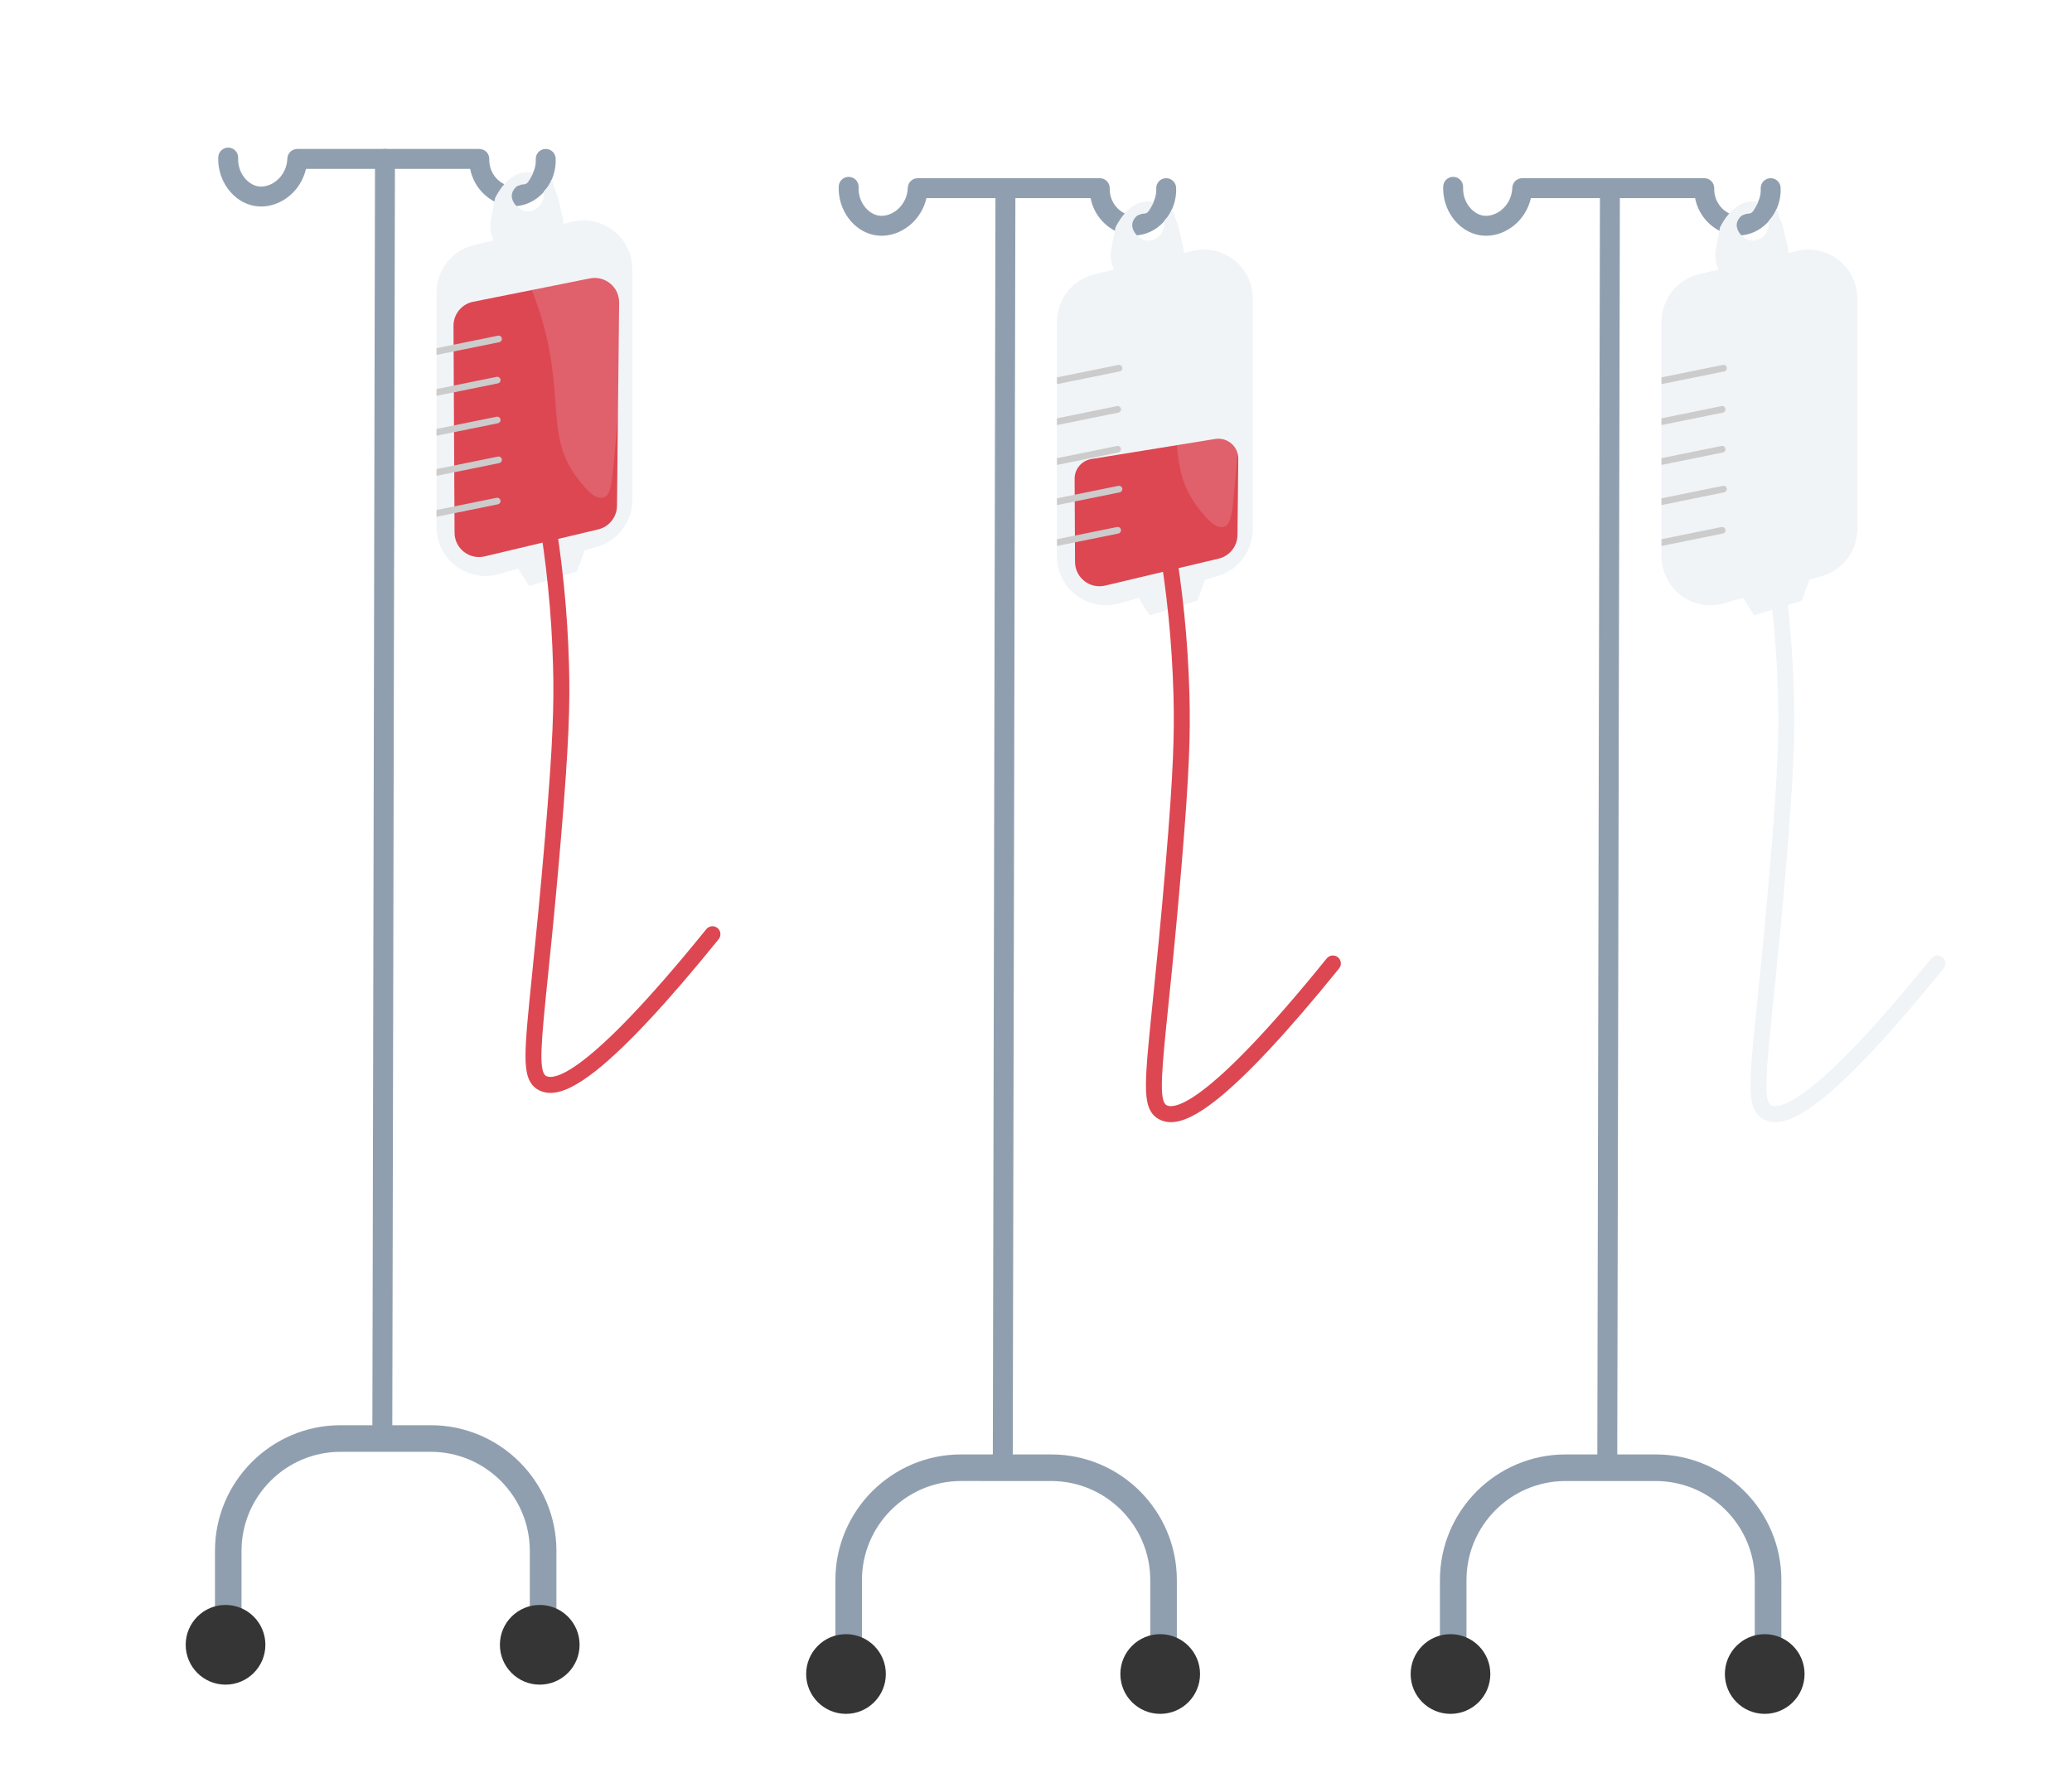 <?xml version="1.0" encoding="utf-8"?>
<!-- Generator: Adobe Illustrator 24.0.2, SVG Export Plug-In . SVG Version: 6.00 Build 0)  -->
<svg version="1.1" id="Layer_1" xmlns="http://www.w3.org/2000/svg" xmlns:xlink="http://www.w3.org/1999/xlink" x="0px" y="0px"
	 viewBox="0 0 688 592" style="enable-background:new 0 0 688 592;" xml:space="preserve">
<style type="text/css">
	.st0{fill:#909FAF;}
	.st1{fill:#353535;}
	.st2{fill:#F0F4F7;}
	.st3{fill:#DD4752;}
	.st4{fill:#CCCCCC;}
	.st5{opacity:0.15;fill:#F0F4F7;}
</style>
<g>
	<g>
		<path class="st0" d="M126.95,479.34C126.95,479.34,126.94,479.34,126.95,479.34c-1.83,0-3.31-1.49-3.31-3.32l0.88-423.28
			c0-1.82,1.48-3.3,3.31-3.3c0,0,0,0,0.01,0c1.83,0,3.31,1.49,3.3,3.32l-0.88,423.28C130.25,477.87,128.77,479.34,126.95,479.34z"/>
	</g>
	<g>
		<path class="st0" d="M184.74,545.52h-8.82v-30.63c0-18.14-14.76-32.89-32.89-32.89h-29.94c-18.14,0-32.89,14.76-32.89,32.89v30.63
			h-8.82v-30.63c0-23,18.71-41.72,41.72-41.72h29.94c23,0,41.72,18.71,41.72,41.72V545.52z"/>
	</g>
	<circle class="st1" cx="74.89" cy="546.07" r="13.23"/>
	<circle class="st1" cx="179.22" cy="546.07" r="13.23"/>
	<g>
		<path class="st0" d="M86.73,68.56c-0.76,0-1.52-0.07-2.28-0.2c-7.04-1.27-12.3-8.38-11.98-16.18c0.07-1.83,1.62-3.25,3.44-3.17
			c1.83,0.07,3.25,1.62,3.17,3.44c-0.21,5.04,3.24,8.81,6.54,9.4c2,0.36,4.3-0.32,6.17-1.83c2.21-1.79,3.53-4.47,3.62-7.37
			c0.06-1.79,1.52-3.2,3.31-3.2h60.44c0.89,0,1.75,0.36,2.37,1c0.62,0.64,0.96,1.51,0.93,2.4c-0.07,2.62,0.98,5.12,2.89,6.88
			c1.69,1.55,3.8,2.32,5.78,2.09c3.45-0.39,7-4.06,6.77-8.91c-0.09-1.83,1.33-3.37,3.15-3.46c1.83-0.09,3.37,1.32,3.46,3.15
			c0.37,7.88-5.3,14.96-12.64,15.79c-3.89,0.44-7.9-0.94-11.01-3.8c-2.48-2.28-4.13-5.28-4.75-8.53h-54.51
			c-0.82,3.57-2.79,6.78-5.65,9.1C93.22,67.37,89.95,68.56,86.73,68.56z"/>
	</g>
	<path class="st2" d="M209.98,89.41v76.54c0,7.3-4.87,13.71-11.91,15.66l-32.53,9.02c-10.35,2.87-20.59-4.91-20.59-15.66V97.15
		c0-7.53,5.17-14.07,12.49-15.81l32.53-7.73C200.18,71.18,209.98,78.92,209.98,89.41z"/>
	<path class="st2" d="M186.74,71.78l-1.54-6.44c-0.3-0.86-0.62-1.73-0.95-2.62c-0.35-0.92-0.7-2.26-1.05-3.14
		c-0.21,0.53-0.49,1.13-0.88,1.76c-0.58,0.95-1.22,1.68-1.76,2.21c0.45,3.44-2,6.38-4.85,6.62c-3.3,0.27-6.21-3.17-5.73-5.73
		c0.22-1.18,1.26-2.69,2.65-3.09c0.88-0.26,1.42,0.08,2.21-0.44c0.48-0.32,0.77-0.81,1.32-1.76c0.41-0.7,0.69-1.32,0.88-1.76
		c-0.92-0.22-1.75-0.26-2.46-0.22c-6.15,0.38-9.75,7.69-10.2,8.63l-1.38,7.13c-1.47,7.6,5.4,14.19,12.93,12.4l2.92-0.69
		C184.57,83.27,188.11,77.52,186.74,71.78z"/>
	<polygon class="st2" points="170.4,186.2 175.7,194.58 191.58,189.73 195.11,180.02 	"/>
	<g>
		<path class="st3" d="M182.76,362.85c-1.43,0-2.72-0.32-3.9-0.95c-3.63-1.95-4.37-5.96-4.37-11.38c0-5.6,0.89-14.3,2.23-27.45
			c1.12-11,2.66-26.06,4.28-45.34c2.66-31.66,2.98-43.91,2.64-56.62c-0.46-17.45-2.23-34.98-5.25-52.11
			c-0.25-1.44,0.71-2.81,2.15-3.07c1.44-0.25,2.81,0.71,3.07,2.15c3.07,17.38,4.86,35.18,5.33,52.89c0.34,12.9,0.03,25.29-2.66,57.2
			c-1.62,19.33-3.16,34.41-4.29,45.43c-2.26,22.11-3.29,32.2-0.63,33.63c2.25,1.2,12.71,1.25,53.16-48.74
			c0.92-1.14,2.59-1.31,3.72-0.39c1.14,0.92,1.31,2.59,0.39,3.72c-17.06,21.08-30.76,35.76-40.72,43.64
			C191.62,360.43,186.69,362.85,182.76,362.85z"/>
	</g>
	<path class="st3" d="M157.11,100.18l38.76-7.75c5.06-1.01,9.77,2.89,9.71,8.05c-0.24,22.49-0.47,44.97-0.71,67.46
		c-0.04,3.73-2.61,6.95-6.24,7.82c-12.57,2.99-25.13,5.97-37.7,8.96c-5.09,1.21-9.97-2.63-10-7.86
		c-0.12-22.89-0.24-45.78-0.35-68.67C150.56,104.3,153.3,100.95,157.11,100.18z"/>
	<g>
		<g>
			<path class="st4" d="M165.77,113.61l-20.83,4.23v-2.25l20.39-4.14c0.6-0.12,1.18,0.26,1.3,0.86
				C166.75,112.91,166.36,113.49,165.77,113.61z"/>
		</g>
		<g>
			<path class="st4" d="M165.33,127.28l-20.39,4.14v-2.25l19.94-4.05c0.6-0.12,1.18,0.26,1.3,0.86
				C166.31,126.58,165.92,127.16,165.33,127.28z"/>
		</g>
		<g>
			<path class="st4" d="M165.33,140.52l-20.39,4.14v-2.25l19.94-4.05c0.6-0.12,1.18,0.26,1.3,0.86
				C166.31,139.82,165.92,140.4,165.33,140.52z"/>
		</g>
		<g>
			<path class="st4" d="M165.77,153.75l-20.83,4.23v-2.25l20.39-4.14c0.6-0.12,1.18,0.26,1.3,0.86
				C166.75,153.05,166.36,153.63,165.77,153.75z"/>
		</g>
		<g>
			<path class="st4" d="M165.33,167.43l-20.39,4.14v-2.25l19.94-4.05c0.6-0.12,1.18,0.26,1.3,0.86
				C166.31,166.73,165.92,167.31,165.33,167.43z"/>
		</g>
	</g>
	<path class="st5" d="M174.15,80.98c4.01-5.71,16.23-7.18,23.82-2.21c2.86,1.88,4.44,4.28,5.29,5.73
		c7.05,11.98,5.08,27.12,3.97,35.73c-4.42,34.17-2.74,44.11-7.06,45c-2.71,0.56-5.49-2.77-7.72-5.51
		c-11.44-14.05-5.12-26.67-11.91-51.61C176.11,91.83,170.44,86.27,174.15,80.98z"/>
</g>
<g>
	<g>
		<path class="st0" d="M332.97,489.05C332.96,489.05,332.96,489.05,332.97,489.05c-1.83,0-3.31-1.49-3.31-3.32l0.88-423.28
			c0-1.82,1.48-3.3,3.31-3.3c0,0,0,0,0.01,0c1.83,0,3.31,1.49,3.3,3.32l-0.88,423.28C336.27,487.57,334.79,489.05,332.97,489.05z"/>
	</g>
	<g>
		<path class="st0" d="M390.76,555.22h-8.82v-30.63c0-18.14-14.76-32.89-32.89-32.89H319.1c-18.14,0-32.89,14.76-32.89,32.89v30.63
			h-8.82v-30.63c0-23,18.71-41.72,41.72-41.72h29.94c23,0,41.72,18.71,41.72,41.72V555.22z"/>
	</g>
	<circle class="st1" cx="280.91" cy="555.77" r="13.23"/>
	<circle class="st1" cx="385.24" cy="555.77" r="13.23"/>
	<g>
		<path class="st0" d="M292.75,78.27c-0.76,0-1.52-0.07-2.28-0.2c-7.04-1.27-12.3-8.38-11.98-16.18c0.07-1.83,1.62-3.25,3.44-3.17
			c1.83,0.07,3.25,1.62,3.17,3.44c-0.21,5.04,3.24,8.81,6.54,9.4c2,0.36,4.3-0.32,6.17-1.83c2.21-1.79,3.53-4.47,3.62-7.37
			c0.06-1.79,1.52-3.2,3.31-3.2h60.44c0.89,0,1.75,0.36,2.37,1c0.62,0.64,0.96,1.51,0.93,2.4c-0.07,2.62,0.98,5.12,2.89,6.88
			c1.69,1.55,3.8,2.32,5.78,2.09c3.45-0.39,7-4.06,6.77-8.91c-0.09-1.83,1.33-3.37,3.15-3.46c1.83-0.09,3.37,1.32,3.46,3.15
			c0.37,7.88-5.3,14.96-12.64,15.79c-3.89,0.44-7.9-0.94-11.01-3.8c-2.48-2.28-4.13-5.28-4.75-8.53h-54.51
			c-0.82,3.57-2.79,6.78-5.65,9.1C299.23,77.08,295.97,78.27,292.75,78.27z"/>
	</g>
	<path class="st2" d="M415.99,99.12v76.54c0,7.3-4.87,13.71-11.91,15.66l-32.53,9.02c-10.35,2.87-20.59-4.91-20.59-15.66v-77.83
		c0-7.53,5.17-14.07,12.49-15.81l32.53-7.73C406.2,80.89,415.99,88.63,415.99,99.12z"/>
	<path class="st2" d="M392.76,81.49l-1.54-6.44c-0.3-0.86-0.62-1.73-0.95-2.62c-0.35-0.92-0.7-2.26-1.05-3.14
		c-0.21,0.53-0.49,1.13-0.88,1.76c-0.58,0.95-1.22,1.68-1.76,2.21c0.45,3.44-2,6.38-4.85,6.62c-3.3,0.27-6.21-3.17-5.73-5.73
		c0.22-1.18,1.26-2.69,2.65-3.09c0.88-0.26,1.42,0.08,2.21-0.44c0.48-0.32,0.77-0.81,1.32-1.76c0.41-0.7,0.69-1.32,0.88-1.76
		c-0.92-0.22-1.75-0.26-2.46-0.22c-6.15,0.38-9.75,7.69-10.2,8.63L369,82.63c-1.47,7.6,5.4,14.19,12.93,12.4l2.92-0.69
		C390.58,92.98,394.12,87.22,392.76,81.49z"/>
	<polygon class="st2" points="376.42,195.9 381.71,204.29 397.59,199.43 401.12,189.73 	"/>
	<g>
		<path class="st3" d="M388.77,372.56c-1.43,0-2.72-0.32-3.9-0.95c-3.63-1.95-4.37-5.96-4.37-11.38c0-5.6,0.89-14.3,2.23-27.45
			c1.12-11,2.66-26.06,4.28-45.34c2.66-31.66,2.98-43.91,2.64-56.62c-0.46-17.45-2.23-34.98-5.25-52.11
			c-0.25-1.44,0.71-2.81,2.15-3.07c1.44-0.25,2.81,0.71,3.07,2.15c3.07,17.38,4.86,35.18,5.33,52.89c0.34,12.9,0.03,25.29-2.66,57.2
			c-1.62,19.33-3.16,34.41-4.29,45.43c-2.26,22.11-3.29,32.2-0.63,33.63c2.25,1.2,12.71,1.25,53.16-48.74
			c0.92-1.14,2.59-1.31,3.72-0.39c1.14,0.92,1.31,2.59,0.39,3.72c-17.06,21.08-30.76,35.76-40.72,43.64
			C397.64,370.14,392.71,372.56,388.77,372.56z"/>
	</g>
	<path class="st3" d="M403.5,145.74c4.05-0.66,7.71,2.49,7.67,6.59c-0.09,8.44-0.18,16.87-0.27,25.31
		c-0.04,3.73-2.61,6.95-6.24,7.82c-12.56,2.99-25.13,5.97-37.7,8.96c-5.09,1.21-9.97-2.63-10-7.86c-0.05-9.2-0.1-18.4-0.14-27.6
		c-0.02-3.25,2.34-6.04,5.55-6.56C376.07,150.18,389.79,147.96,403.5,145.74z"/>
	<g>
		<g>
			<path class="st4" d="M371.79,123.31l-20.83,4.23v-2.25l20.39-4.14c0.6-0.12,1.18,0.26,1.3,0.86
				C372.77,122.61,372.38,123.19,371.79,123.31z"/>
		</g>
		<g>
			<path class="st4" d="M371.35,136.99l-20.39,4.14v-2.25l19.94-4.05c0.6-0.12,1.18,0.26,1.3,0.86
				C372.32,136.29,371.94,136.87,371.35,136.99z"/>
		</g>
		<g>
			<path class="st4" d="M371.35,150.22l-20.39,4.14v-2.25l19.94-4.05c0.6-0.12,1.18,0.26,1.3,0.86
				C372.32,149.52,371.94,150.1,371.35,150.22z"/>
		</g>
		<g>
			<path class="st4" d="M371.79,163.46l-20.83,4.23v-2.25l20.39-4.14c0.6-0.12,1.18,0.26,1.3,0.86
				C372.77,162.76,372.38,163.34,371.79,163.46z"/>
		</g>
		<g>
			<path class="st4" d="M371.35,177.13l-20.39,4.14v-2.25l19.94-4.05c0.6-0.12,1.18,0.26,1.3,0.86
				C372.32,176.43,371.94,177.01,371.35,177.13z"/>
		</g>
	</g>
	<path class="st5" d="M380.17,90.69c4.01-5.71,16.23-7.18,23.82-2.21c2.86,1.88,4.44,4.28,5.29,5.73
		c7.05,11.98,5.08,27.12,3.97,35.73c-4.42,34.17-2.74,44.11-7.06,45c-2.71,0.56-5.49-2.77-7.72-5.51
		c-11.44-14.05-5.12-26.67-11.91-51.61C382.13,101.54,376.46,95.97,380.17,90.69z"/>
</g>
<g>
	<g>
		<path class="st0" d="M533.69,489.05C533.69,489.05,533.68,489.05,533.69,489.05c-1.83,0-3.31-1.49-3.31-3.32l0.88-423.28
			c0-1.82,1.48-3.3,3.31-3.3c0,0,0,0,0.01,0c1.83,0,3.31,1.49,3.3,3.32L537,485.75C536.99,487.57,535.51,489.05,533.69,489.05z"/>
	</g>
	<g>
		<path class="st0" d="M591.48,555.22h-8.82v-30.63c0-18.14-14.76-32.89-32.89-32.89h-29.94c-18.14,0-32.89,14.76-32.89,32.89v30.63
			h-8.82v-30.63c0-23,18.71-41.72,41.72-41.72h29.94c23,0,41.72,18.71,41.72,41.72V555.22z"/>
	</g>
	<circle class="st1" cx="481.63" cy="555.77" r="13.23"/>
	<circle class="st1" cx="585.97" cy="555.77" r="13.23"/>
	<g>
		<path class="st0" d="M493.47,78.27c-0.76,0-1.52-0.07-2.28-0.2c-7.04-1.27-12.3-8.38-11.98-16.18c0.07-1.83,1.62-3.25,3.44-3.17
			c1.83,0.07,3.25,1.62,3.17,3.44c-0.21,5.04,3.24,8.81,6.54,9.4c2,0.36,4.3-0.32,6.17-1.83c2.21-1.79,3.53-4.47,3.62-7.37
			c0.06-1.79,1.52-3.2,3.31-3.2h60.44c0.89,0,1.75,0.36,2.37,1c0.62,0.64,0.96,1.51,0.93,2.4c-0.07,2.62,0.98,5.12,2.89,6.88
			c1.69,1.55,3.8,2.32,5.78,2.09c3.45-0.39,7-4.06,6.77-8.91c-0.09-1.83,1.33-3.37,3.15-3.46c1.83-0.09,3.37,1.32,3.46,3.15
			c0.37,7.88-5.3,14.96-12.64,15.79c-3.89,0.44-7.9-0.94-11.01-3.8c-2.48-2.28-4.13-5.28-4.75-8.53h-54.51
			c-0.82,3.57-2.79,6.78-5.65,9.1C499.96,77.08,496.69,78.27,493.47,78.27z"/>
	</g>
	<path class="st2" d="M616.72,99.12v76.54c0,7.3-4.87,13.71-11.91,15.66l-32.53,9.02c-10.35,2.87-20.59-4.91-20.59-15.66v-77.83
		c0-7.53,5.17-14.07,12.49-15.81l32.53-7.73C606.92,80.89,616.72,88.63,616.72,99.12z"/>
	<path class="st2" d="M593.48,81.49l-1.54-6.44c-0.3-0.86-0.62-1.73-0.95-2.62c-0.35-0.92-0.7-2.26-1.05-3.14
		c-0.21,0.53-0.49,1.13-0.88,1.76c-0.58,0.95-1.22,1.68-1.76,2.21c0.45,3.44-2,6.38-4.85,6.62c-3.3,0.27-6.21-3.17-5.73-5.73
		c0.22-1.18,1.26-2.69,2.65-3.09c0.88-0.26,1.42,0.08,2.21-0.44c0.48-0.32,0.77-0.81,1.32-1.76c0.41-0.7,0.69-1.32,0.88-1.76
		c-0.92-0.22-1.75-0.26-2.46-0.22c-6.15,0.38-9.75,7.69-10.2,8.63l-1.38,7.13c-1.47,7.6,5.4,14.19,12.93,12.4l2.92-0.69
		C591.31,92.98,594.85,87.22,593.48,81.49z"/>
	<polygon class="st2" points="577.14,195.9 582.44,204.29 598.32,199.43 601.85,189.73 	"/>
	<g>
		<path class="st2" d="M589.5,372.56c-1.43,0-2.72-0.32-3.9-0.95c-3.63-1.95-4.37-5.96-4.37-11.38c0-5.6,0.89-14.3,2.23-27.45
			c1.12-11,2.66-26.06,4.28-45.34c2.66-31.66,2.98-43.91,2.64-56.62c-0.46-17.45-2.23-34.98-5.25-52.11
			c-0.25-1.44,0.71-2.81,2.15-3.07c1.44-0.25,2.81,0.71,3.07,2.15c3.07,17.38,4.86,35.18,5.33,52.89c0.34,12.9,0.03,25.29-2.66,57.2
			c-1.62,19.33-3.16,34.41-4.29,45.43c-2.26,22.11-3.29,32.2-0.63,33.63c2.25,1.2,12.71,1.25,53.16-48.74
			c0.92-1.14,2.59-1.31,3.72-0.39c1.14,0.92,1.31,2.59,0.39,3.72c-17.06,21.08-30.76,35.76-40.72,43.64
			C598.36,370.14,593.43,372.56,589.5,372.56z"/>
	</g>
	<g>
		<g>
			<path class="st4" d="M572.51,123.31l-20.83,4.23v-2.25l20.39-4.14c0.6-0.12,1.18,0.26,1.3,0.86
				C573.49,122.61,573.11,123.19,572.51,123.31z"/>
		</g>
		<g>
			<path class="st4" d="M572.07,136.99l-20.39,4.14v-2.25l19.94-4.05c0.6-0.12,1.18,0.26,1.3,0.86
				C573.05,136.29,572.66,136.87,572.07,136.99z"/>
		</g>
		<g>
			<path class="st4" d="M572.07,150.22l-20.39,4.14v-2.25l19.94-4.05c0.6-0.12,1.18,0.26,1.3,0.86
				C573.05,149.52,572.66,150.1,572.07,150.22z"/>
		</g>
		<g>
			<path class="st4" d="M572.51,163.46l-20.83,4.23v-2.25l20.39-4.14c0.6-0.12,1.18,0.26,1.3,0.86
				C573.49,162.76,573.11,163.34,572.51,163.46z"/>
		</g>
		<g>
			<path class="st4" d="M572.07,177.13l-20.39,4.14v-2.25l19.94-4.05c0.6-0.12,1.18,0.26,1.3,0.86
				C573.05,176.43,572.66,177.01,572.07,177.13z"/>
		</g>
	</g>
	<path class="st5" d="M580.89,90.69c4.01-5.71,16.23-7.18,23.82-2.21c2.86,1.88,4.44,4.28,5.29,5.73
		c7.05,11.98,5.08,27.12,3.97,35.73c-4.42,34.17-2.74,44.11-7.06,45c-2.71,0.56-5.49-2.77-7.72-5.51
		c-11.44-14.05-5.12-26.67-11.91-51.61C582.86,101.54,577.18,95.97,580.89,90.69z"/>
</g>
</svg>
